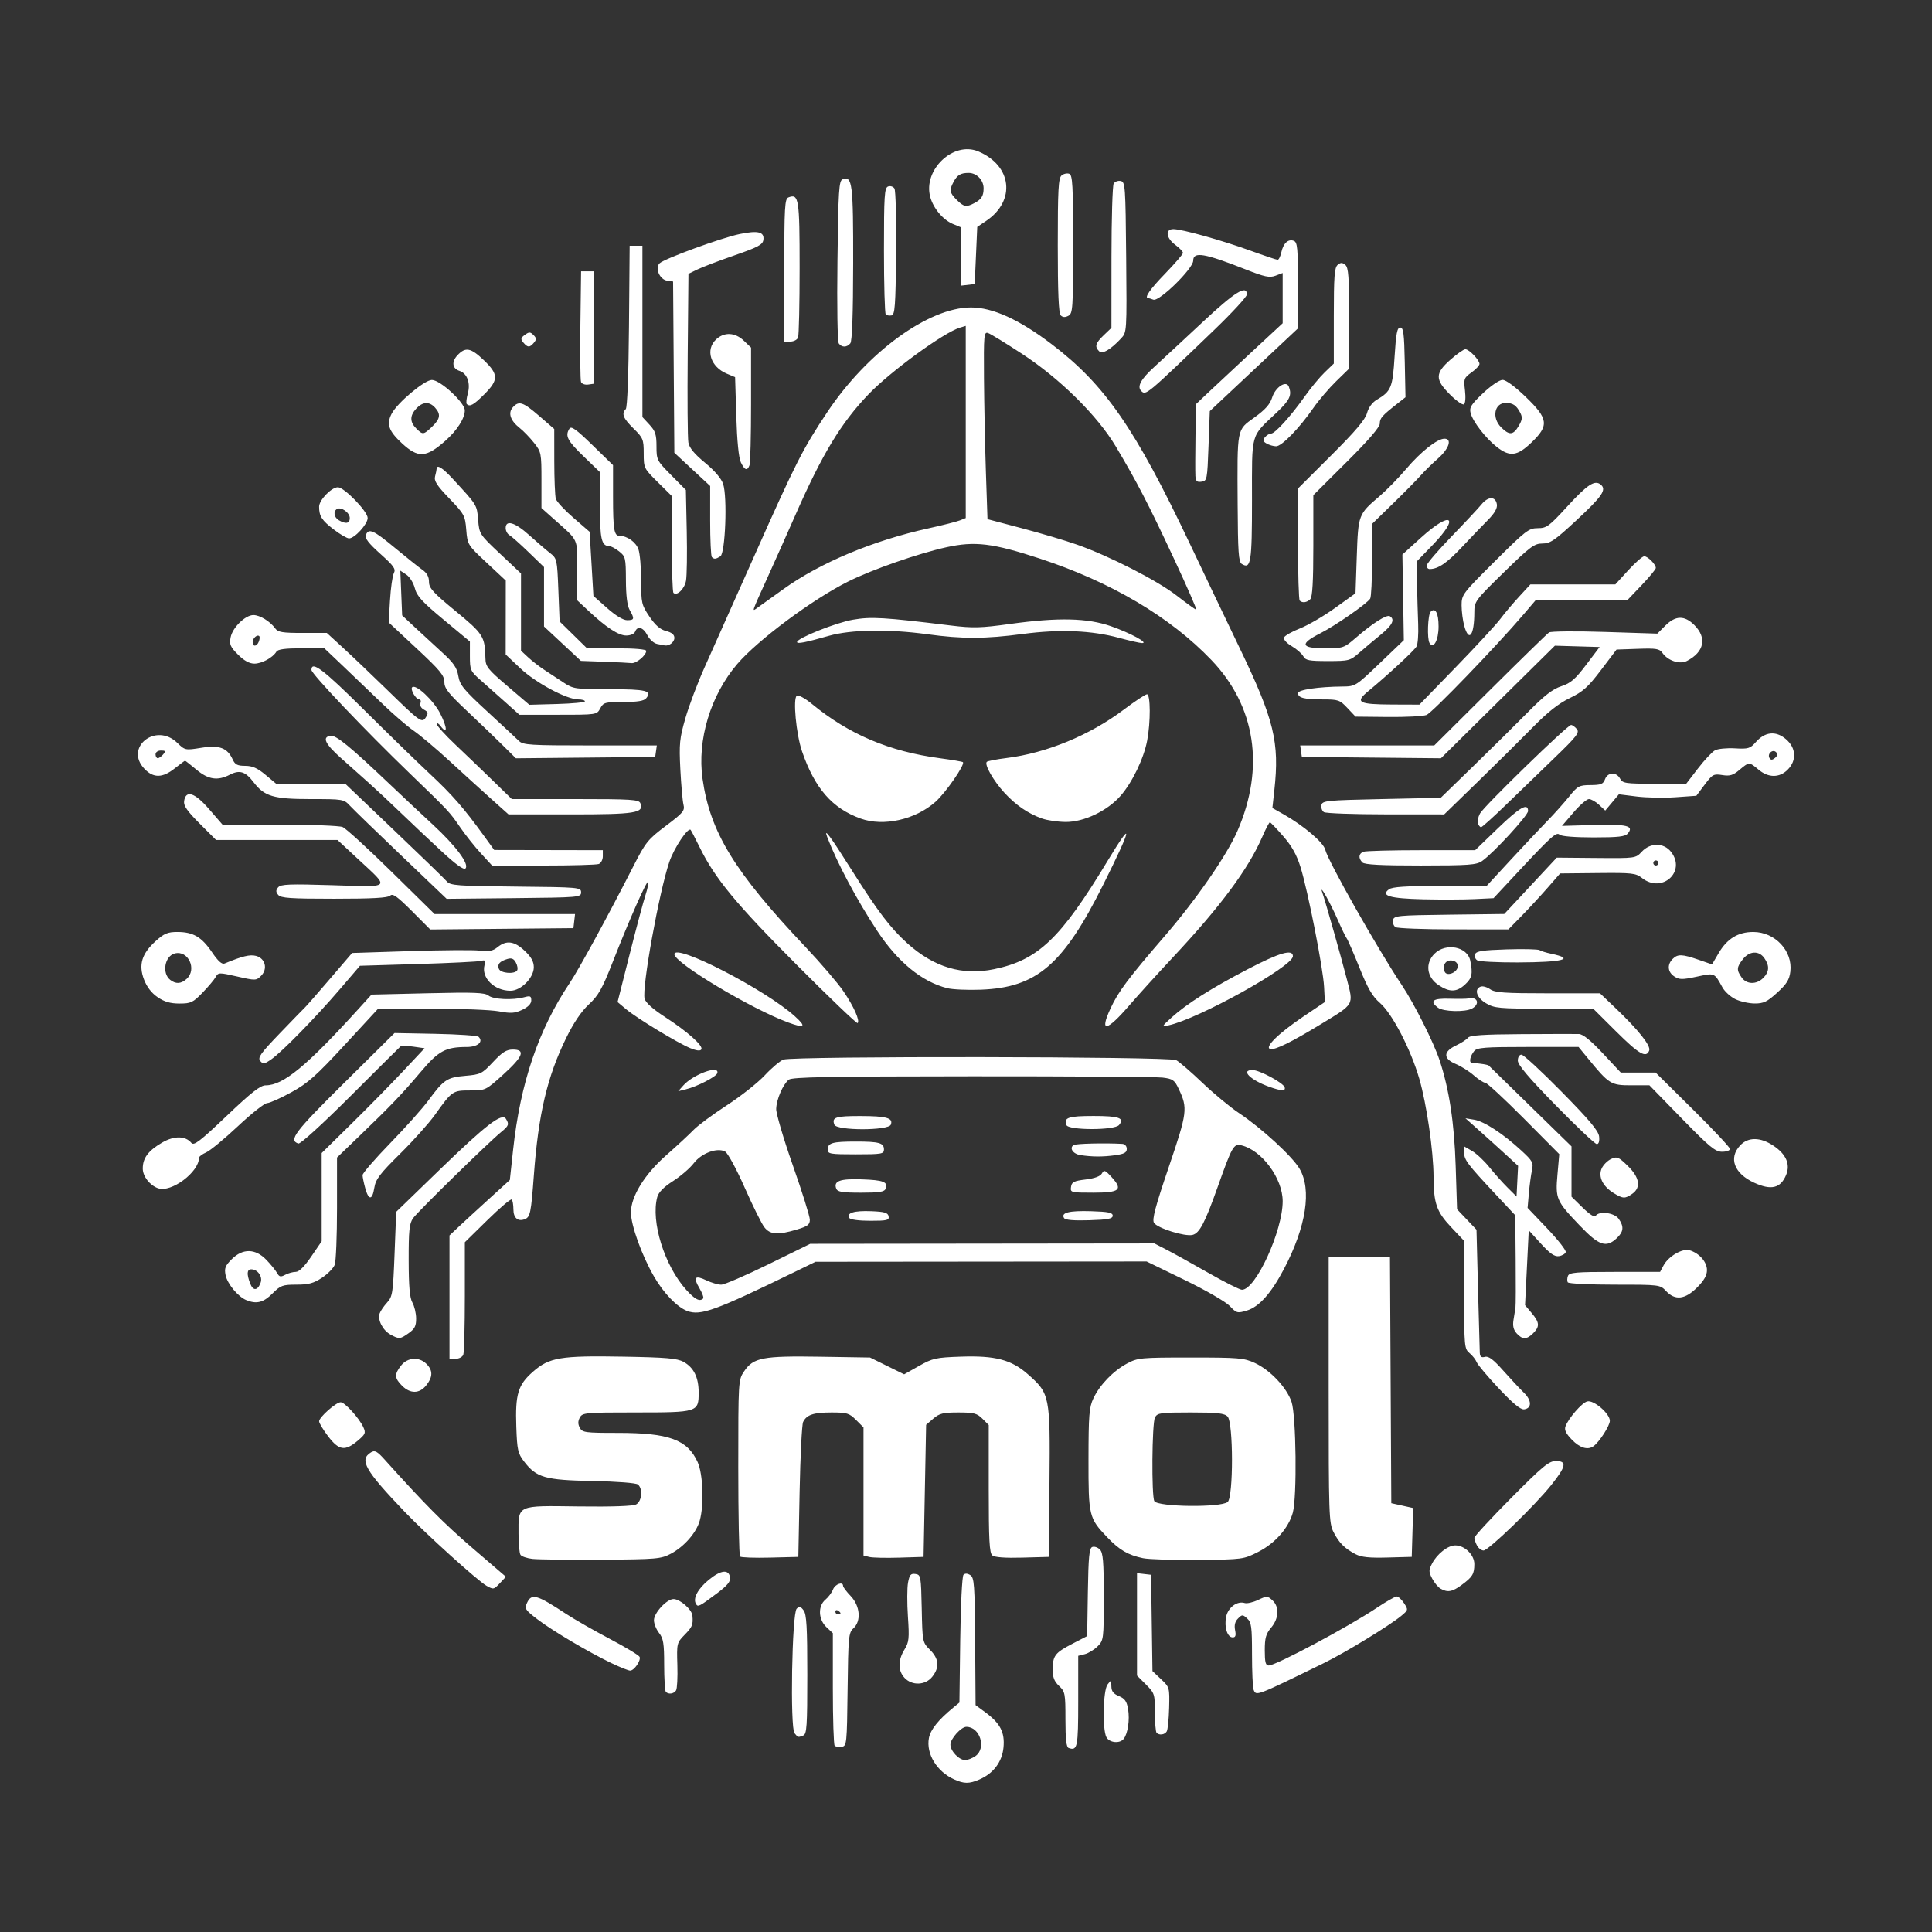 <?xml version="1.0" encoding="UTF-8" standalone="no"?>
<!-- Created with Inkscape (http://www.inkscape.org/) -->

<svg
   width="200mm"
   height="200mm"
   viewBox="0 0 200 200"
   version="1.1"
   id="svg1"
   xml:space="preserve"
   inkscape:version="1.3.2 (091e20ef0f, 2023-11-25)"
   sodipodi:docname="smol-logo.svg"
   xmlns:inkscape="http://www.inkscape.org/namespaces/inkscape"
   xmlns:sodipodi="http://sodipodi.sourceforge.net/DTD/sodipodi-0.dtd"
   xmlns="http://www.w3.org/2000/svg"
   xmlns:svg="http://www.w3.org/2000/svg"><rect x="0" y="0" width="200" height="200" fill="#333333" stroke="none"/><sodipodi:namedview
     id="namedview1"
     pagecolor="#ffffff"
     bordercolor="#000000"
     borderopacity="0.25"
     inkscape:showpageshadow="2"
     inkscape:pageopacity="0.0"
     inkscape:pagecheckerboard="0"
     inkscape:deskcolor="#d1d1d1"
     inkscape:document-units="mm"
     inkscape:zoom="0.5"
     inkscape:cx="397"
     inkscape:cy="562"
     inkscape:window-width="1280"
     inkscape:window-height="952"
     inkscape:window-x="0"
     inkscape:window-y="0"
     inkscape:window-maximized="1"
     inkscape:current-layer="layer1" /><defs
     id="defs1" /><g
     inkscape:label="Layer 1"
     inkscape:groupmode="layer"
     id="layer1"><path
       style="fill:#ffffff"
       d="m 98.784,184.207 c -1.801,-0.807 -2.929,-2.65 -2.623,-4.283 0.163,-0.87 0.967,-1.875 2.514,-3.146 l 0.644,-0.529 0.083,-6.482 c 0.046,-3.616 0.195,-6.597 0.335,-6.741 0.164,-0.168 0.411,-0.158 0.707,0.029 0.409,0.258 0.46,0.96 0.502,6.873 l 0.046,6.586 1.01,0.745 c 1.55,1.144 2.029,2.074 1.878,3.643 -0.144,1.496 -1.048,2.692 -2.509,3.317 -1.047,0.448 -1.567,0.446 -2.588,-0.012 z m 2.19,-2.417 c 1.165,-0.816 0.479,-3.028 -0.938,-3.028 -0.542,0 -1.649,1.236 -1.649,1.84 0,0.666 0.892,1.6 1.529,1.6 0.259,0 0.735,-0.185 1.058,-0.412 z m 9.65,-0.84 c -0.237,-0.083 -0.331,-0.922 -0.331,-2.958 0,-2.69 -0.035,-2.876 -0.661,-3.464 -0.498,-0.468 -0.66,-0.888 -0.657,-1.7 0.005,-1.433 0.233,-1.731 2.036,-2.666 l 1.531,-0.794 0.072,-4.538 c 0.058,-3.669 0.146,-4.566 0.455,-4.685 0.211,-0.081 0.565,0.035 0.788,0.258 0.331,0.331 0.405,1.219 0.405,4.896 0,4.395 -0.014,4.505 -0.639,5.13 -0.351,0.351 -0.947,0.716 -1.323,0.81 l -0.684,0.172 v 4.706 c 0,4.77 -0.078,5.152 -0.992,4.833 z m -24.22,-0.236 c -0.103,-0.103 -0.188,-2.766 -0.188,-5.918 v -5.731 l -0.661,-0.621 c -0.847,-0.796 -0.9,-2.188 -0.108,-2.847 0.304,-0.253 0.659,-0.728 0.787,-1.056 0.221,-0.562 1.041,-0.854 1.041,-0.37 0,0.124 0.357,0.599 0.794,1.056 0.975,1.021 1.102,2.591 0.27,3.344 -0.488,0.442 -0.529,0.879 -0.595,6.325 -0.069,5.661 -0.089,5.853 -0.611,5.928 -0.297,0.043 -0.624,-0.007 -0.728,-0.11 z m 0.606,-13.71 c 0,-0.064 -0.119,-0.19 -0.265,-0.28 -0.146,-0.09 -0.265,-0.037 -0.265,0.117 0,0.154 0.119,0.28 0.265,0.28 0.146,0 0.265,-0.052 0.265,-0.117 z m 27.526,12.834 c -0.431,-0.806 -0.347,-4.847 0.115,-5.457 0.373,-0.494 0.389,-0.487 0.397,0.182 0.006,0.516 0.209,0.779 0.783,1.016 0.609,0.252 0.812,0.541 0.948,1.349 0.187,1.104 -0.03,2.554 -0.463,3.09 -0.406,0.503 -1.472,0.395 -1.78,-0.181 z m -32.287,-0.413 c -0.471,-0.568 -0.267,-12.411 0.223,-12.894 0.276,-0.273 0.413,-0.239 0.72,0.177 0.303,0.411 0.379,1.739 0.379,6.652 0,5.354 -0.054,6.159 -0.419,6.299 -0.553,0.212 -0.527,0.219 -0.903,-0.235 z m 37.481,-0.045 c -0.097,-0.097 -0.176,-1.053 -0.176,-2.125 0,-1.875 -0.035,-1.984 -0.926,-2.875 l -0.926,-0.926 v -5.3 -5.3 l 0.728,0.084 0.728,0.084 0.072,4.984 0.072,4.984 0.89,0.84 c 0.879,0.829 0.889,0.867 0.836,2.966 -0.03,1.17 -0.142,2.27 -0.25,2.444 -0.214,0.347 -0.767,0.421 -1.047,0.141 z m -50.8,-4.233 c -0.097,-0.097 -0.176,-1.358 -0.176,-2.803 0,-2.226 -0.081,-2.729 -0.529,-3.299 -0.291,-0.37 -0.529,-0.963 -0.529,-1.319 0,-0.759 1.329,-2.194 2.03,-2.192 0.672,0.002 1.898,1.08 1.953,1.718 0.083,0.95 -0.004,1.162 -0.823,1.999 -0.79,0.808 -0.806,0.878 -0.736,3.118 0.04,1.26 -0.021,2.44 -0.134,2.622 -0.223,0.358 -0.773,0.438 -1.056,0.154 z m 60.838,-0.242 c -0.088,-0.23 -0.161,-1.879 -0.161,-3.663 0,-2.84 -0.062,-3.301 -0.498,-3.695 -0.469,-0.424 -0.524,-0.424 -0.95,0.002 -0.309,0.309 -0.405,0.691 -0.303,1.203 0.111,0.557 0.048,0.75 -0.247,0.75 -0.559,0 -0.898,-1.066 -0.68,-2.134 0.197,-0.965 1.143,-1.665 1.922,-1.423 0.239,0.074 0.862,-0.068 1.383,-0.317 0.903,-0.43 0.974,-0.429 1.483,0.032 0.735,0.665 0.681,1.872 -0.127,2.832 -0.543,0.645 -0.661,1.068 -0.661,2.353 0,1.23 0.087,1.567 0.404,1.567 0.754,0 8.245,-3.998 11.234,-5.996 0.944,-0.631 1.853,-1.148 2.02,-1.148 0.167,0 0.508,0.313 0.759,0.695 0.447,0.682 0.441,0.707 -0.3,1.321 -1.22,1.009 -5.801,3.804 -7.992,4.875 -7.111,3.476 -7.02,3.442 -7.288,2.745 z m -36.134,-1.219 c -0.685,-0.735 -0.687,-1.813 -0.007,-2.92 0.474,-0.772 0.514,-1.144 0.361,-3.413 -0.094,-1.401 -0.089,-2.986 0.012,-3.522 0.152,-0.81 0.281,-0.961 0.763,-0.893 0.559,0.08 0.583,0.208 0.654,3.576 0.073,3.479 0.077,3.496 0.86,4.279 0.926,0.926 1.001,1.805 0.238,2.776 -0.708,0.901 -2.099,0.958 -2.881,0.118 z M 63.329,172.183 c -2.377,-1.136 -6.174,-3.384 -7.71,-4.565 -1.262,-0.97 -1.338,-1.092 -1.058,-1.695 0.467,-1.006 1.005,-0.854 4.033,1.141 0.858,0.565 2.896,1.732 4.53,2.593 1.634,0.861 3.024,1.7 3.089,1.865 0.151,0.383 -0.566,1.42 -0.981,1.419 -0.174,-1.1e-4 -1.03,-0.342 -1.903,-0.759 z m 8.725,-6.131 c -0.353,-0.572 0.169,-1.566 1.318,-2.507 1.263,-1.035 2.08,-1.121 2.207,-0.233 0.058,0.403 -0.299,0.834 -1.323,1.602 -1.873,1.403 -1.999,1.468 -2.202,1.139 z m 77.067,-1.598 c -0.255,-0.148 -0.645,-0.621 -0.867,-1.05 -0.36,-0.696 -0.361,-0.864 -0.005,-1.551 0.513,-0.992 1.641,-1.875 2.393,-1.875 0.984,0 1.985,0.98 1.98,1.937 -0.005,1.034 -0.183,1.326 -1.32,2.165 -0.965,0.712 -1.457,0.797 -2.181,0.374 z m -98.756,-0.294 c -0.918,-0.519 -6.262,-5.351 -8.468,-7.657 -4.125,-4.313 -4.738,-5.394 -3.491,-6.156 0.4,-0.244 0.631,-0.121 1.429,0.767 4.167,4.634 6.124,6.604 9.106,9.165 l 3.431,2.947 -0.587,0.625 c -0.667,0.71 -0.699,0.717 -1.42,0.31 z m 4.766,-2.78 c -0.58,-0.066 -1.144,-0.259 -1.253,-0.431 -0.109,-0.171 -0.2,-1.151 -0.202,-2.179 -0.006,-3.011 -0.233,-2.908 6.202,-2.824 3.454,0.045 5.643,-0.031 5.973,-0.208 0.598,-0.32 0.715,-1.622 0.186,-2.061 -0.195,-0.162 -2.165,-0.314 -4.696,-0.363 -4.921,-0.096 -5.814,-0.35 -7.088,-2.019 -0.644,-0.844 -0.722,-1.188 -0.805,-3.586 -0.118,-3.375 0.172,-4.342 1.706,-5.692 1.704,-1.5 2.838,-1.691 9.366,-1.576 4.415,0.077 5.573,0.176 6.227,0.532 1.071,0.583 1.578,1.608 1.578,3.19 0,2.029 -0.085,2.055 -6.524,2.055 -5.226,0 -5.51,0.026 -5.78,0.529 -0.201,0.376 -0.201,0.682 0,1.058 0.262,0.49 0.554,0.529 3.93,0.529 5.308,0 7.212,0.696 8.268,3.022 0.559,1.231 0.675,4.412 0.221,6.047 -0.351,1.265 -1.605,2.702 -3.002,3.442 -1.013,0.537 -1.476,0.577 -7.169,0.613 -3.347,0.022 -6.56,-0.014 -7.14,-0.08 z m 63.186,-0.079 c -1.548,-0.324 -2.431,-0.84 -3.696,-2.162 -1.898,-1.985 -1.948,-2.191 -1.941,-8.078 0.005,-4.575 0.069,-5.373 0.505,-6.297 0.661,-1.402 2.062,-2.853 3.49,-3.615 1.106,-0.59 1.405,-0.618 6.583,-0.618 4.971,0 5.525,0.047 6.639,0.562 1.597,0.739 3.294,2.536 3.802,4.026 0.483,1.418 0.579,9.864 0.131,11.479 -0.439,1.58 -1.823,3.154 -3.552,4.039 -1.542,0.789 -1.602,0.797 -6.206,0.846 -2.557,0.027 -5.147,-0.054 -5.754,-0.181 z m 8.768,-5.814 c 0.606,-0.503 0.597,-8.245 -0.01,-8.852 -0.335,-0.335 -1.079,-0.416 -3.827,-0.416 -3.102,0 -3.436,0.046 -3.685,0.512 -0.315,0.589 -0.371,8.187 -0.063,8.671 0.382,0.601 6.877,0.673 7.586,0.085 z m -50.474,5.645 c -0.102,-0.102 -0.185,-4.255 -0.185,-9.229 0,-8.984 0.004,-9.051 0.605,-9.944 0.957,-1.422 1.922,-1.607 7.869,-1.511 l 5.166,0.083 1.765,0.87 1.765,0.87 1.535,-0.867 c 1.419,-0.801 1.748,-0.875 4.347,-0.964 3.545,-0.122 5.214,0.315 6.912,1.809 2.29,2.016 2.333,2.225 2.252,11.14 l -0.07,7.779 -2.74,0.076 c -1.793,0.05 -2.867,-0.03 -3.109,-0.231 -0.298,-0.247 -0.369,-1.58 -0.369,-6.901 v -6.594 l -0.649,-0.649 c -0.566,-0.566 -0.888,-0.649 -2.499,-0.649 -1.573,0 -1.96,0.095 -2.592,0.638 l -0.742,0.638 -0.132,6.836 -0.132,6.836 -2.514,0.078 c -1.382,0.043 -2.781,0.011 -3.109,-0.071 l -0.595,-0.149 v -6.63 -6.63 l -0.773,-0.773 c -0.7,-0.7 -0.941,-0.773 -2.531,-0.773 -1.879,0 -2.582,0.235 -2.948,0.985 -0.126,0.259 -0.289,3.506 -0.362,7.217 l -0.132,6.747 -2.924,0.074 c -1.608,0.041 -3.007,-0.009 -3.109,-0.11 z m 63.713,-0.244 c -1.138,-0.601 -1.708,-1.173 -2.278,-2.29 -0.473,-0.926 -0.501,-1.762 -0.501,-14.751 v -13.769 h 3.172 3.172 l 0.069,12.766 0.069,12.766 1.133,0.251 1.133,0.251 -0.075,2.527 -0.075,2.527 -2.514,0.069 c -1.887,0.052 -2.711,-0.035 -3.307,-0.349 z m 12.576,-0.894 c -0.151,-0.281 -0.274,-0.642 -0.274,-0.8 0,-0.159 1.711,-2.012 3.803,-4.118 3.279,-3.303 3.917,-3.83 4.63,-3.83 1.173,0 1.07,0.546 -0.467,2.476 -1.709,2.146 -6.506,6.784 -7.016,6.784 -0.221,0 -0.525,-0.23 -0.676,-0.512 z M 33.973,148.695 c -0.516,-0.676 -0.938,-1.378 -0.938,-1.56 0,-0.422 1.753,-1.974 2.231,-1.974 0.427,0 1.917,1.638 2.346,2.581 0.274,0.6 0.215,0.737 -0.606,1.423 -1.298,1.084 -1.92,0.987 -3.033,-0.47 z m 128.751,0.347 c -0.624,-0.644 -0.803,-1.019 -0.665,-1.389 0.318,-0.852 1.698,-2.435 2.249,-2.579 0.667,-0.175 2.342,1.261 2.342,2.008 0,0.513 -1.102,2.218 -1.706,2.639 -0.593,0.414 -1.4,0.167 -2.22,-0.679 z m -7.572,-5.313 c -1.158,-1.233 -2.188,-2.458 -2.29,-2.72 -0.102,-0.263 -0.434,-0.685 -0.739,-0.938 -0.53,-0.441 -0.554,-0.699 -0.554,-6.035 v -5.575 l -1.347,-1.425 c -1.507,-1.594 -1.811,-2.464 -1.821,-5.211 -0.01,-2.671 -0.716,-7.536 -1.475,-10.153 -0.886,-3.058 -2.811,-6.762 -4.082,-7.856 -0.769,-0.661 -1.248,-1.487 -2.111,-3.634 -0.614,-1.528 -1.209,-2.897 -1.322,-3.043 -0.113,-0.146 -0.544,-1.038 -0.958,-1.984 -0.753,-1.72 -1.917,-3.776 -1.574,-2.778 0.333,0.967 1.924,6.58 2.535,8.944 0.717,2.773 0.84,2.555 -2.661,4.69 -3.042,1.855 -4.72,2.684 -5.235,2.585 -0.69,-0.133 0.802,-1.609 3.383,-3.349 l 2.248,-1.516 -0.082,-1.576 c -0.101,-1.931 -1.67,-9.91 -2.432,-12.371 -0.401,-1.295 -0.905,-2.197 -1.799,-3.22 -0.683,-0.781 -1.302,-1.428 -1.374,-1.438 -0.073,-0.009 -0.428,0.664 -0.788,1.497 -1.441,3.326 -4.325,7.214 -9.274,12.5 -1.567,1.673 -3.584,3.897 -4.484,4.941 -2.366,2.746 -3.136,2.877 -1.958,0.333 0.816,-1.763 1.82,-3.102 5.637,-7.523 3.243,-3.756 6.417,-8.348 7.51,-10.865 2.846,-6.554 1.878,-12.897 -2.698,-17.679 -4.272,-4.464 -10.399,-8.09 -17.749,-10.502 -4.894,-1.606 -6.735,-1.829 -9.694,-1.176 -2.93,0.647 -7.687,2.308 -10.176,3.554 -3.704,1.854 -9.343,6.051 -11.471,8.537 -2.762,3.227 -4.161,7.854 -3.591,11.876 0.785,5.537 3.292,9.631 10.675,17.432 1.58,1.669 3.344,3.73 3.92,4.579 1.076,1.584 1.715,3.022 1.458,3.28 -0.08,0.08 -2.921,-2.638 -6.314,-6.04 -6.259,-6.274 -8.441,-8.916 -10.024,-12.133 -0.463,-0.941 -0.889,-1.763 -0.946,-1.827 -0.27,-0.298 -1.716,1.873 -2.205,3.31 -1.06,3.119 -2.856,13.038 -2.563,14.16 0.108,0.412 0.85,1.08 2.098,1.888 2.344,1.518 4.004,2.998 3.776,3.367 -0.111,0.18 -0.501,0.135 -1.146,-0.131 -1.317,-0.544 -5.525,-3.096 -6.633,-4.023 l -0.893,-0.747 1.235,-4.885 c 0.679,-2.687 1.42,-5.459 1.647,-6.159 0.227,-0.701 0.356,-1.331 0.287,-1.4 -0.153,-0.153 -1.92,3.842 -3.67,8.301 -1.089,2.773 -1.477,3.461 -2.473,4.387 -0.784,0.728 -1.575,1.901 -2.348,3.48 -1.963,4.007 -2.872,7.871 -3.342,14.205 -0.291,3.921 -0.377,4.333 -0.947,4.552 -0.703,0.27 -1.17,-0.135 -1.17,-1.014 0,-0.469 -0.078,-0.932 -0.174,-1.027 -0.096,-0.096 -1.227,0.861 -2.514,2.125 l -2.34,2.299 v 5.614 c 0,3.088 -0.072,5.803 -0.161,6.033 -0.088,0.23 -0.446,0.419 -0.794,0.419 h -0.633 v -6.385 -6.385 l 0.875,-0.825 c 0.481,-0.454 1.887,-1.746 3.123,-2.871 l 2.248,-2.046 0.337,-3.113 c 0.749,-6.921 2.619,-12.437 5.855,-17.268 0.971,-1.45 3.982,-6.971 6.589,-12.083 1.276,-2.502 1.511,-2.795 3.369,-4.193 1.808,-1.361 1.981,-1.57 1.824,-2.205 -0.095,-0.386 -0.24,-2.03 -0.323,-3.653 -0.134,-2.641 -0.079,-3.197 0.524,-5.292 0.371,-1.287 1.262,-3.65 1.98,-5.251 0.718,-1.601 3.056,-6.839 5.195,-11.642 4.285,-9.62 4.966,-10.961 7.507,-14.779 4.124,-6.198 10.483,-10.835 14.872,-10.844 2.251,-0.005 5.013,1.253 8.38,3.817 5.496,4.185 8.61,8.682 14.273,20.616 1.554,3.274 3.881,8.147 5.171,10.829 3.568,7.416 4.136,9.744 3.59,14.703 l -0.204,1.852 1.13,0.636 c 2.089,1.176 4.162,2.933 4.341,3.677 0.286,1.192 5.404,10.239 7.942,14.039 1.275,1.909 3.283,5.907 3.896,7.758 0.992,2.995 1.523,6.475 1.665,10.931 l 0.144,4.498 1.006,1.058 1.006,1.058 0.155,6.085 c 0.086,3.347 0.169,6.339 0.185,6.648 0.022,0.42 0.16,0.529 0.54,0.429 0.375,-0.098 0.874,0.277 1.888,1.422 0.758,0.855 1.715,1.879 2.126,2.276 0.831,0.8 0.851,1.621 0.043,1.735 -0.369,0.052 -1.157,-0.598 -2.632,-2.168 z M 81.096,60.987 c 3.815,-2.74 9.288,-5.032 15.042,-6.299 1.455,-0.32 2.914,-0.69 3.241,-0.822 l 0.595,-0.239 v -9.945 -9.945 l -0.595,0.178 c -1.673,0.501 -7.186,4.521 -9.477,6.909 -2.816,2.935 -4.782,6.175 -7.521,12.395 -0.833,1.892 -2.108,4.749 -2.833,6.35 -1.836,4.055 -1.745,3.779 -1.085,3.307 0.305,-0.218 1.49,-1.068 2.633,-1.889 z m 40.406,-3.204 c -2.636,-5.642 -3.804,-7.893 -6.002,-11.576 -1.904,-3.19 -5.777,-7.013 -9.704,-9.58 -1.673,-1.094 -3.251,-2.061 -3.506,-2.149 -0.431,-0.149 -0.461,0.176 -0.429,4.66 0.019,2.651 0.108,7.022 0.198,9.712 l 0.165,4.892 3.572,0.944 c 1.965,0.519 4.524,1.28 5.689,1.691 3.375,1.191 8.309,3.712 10.319,5.274 1.019,0.792 1.931,1.451 2.027,1.464 0.096,0.014 -0.951,-2.386 -2.328,-5.332 z M 41.622,143.453 c -0.792,-0.792 -0.812,-1.19 -0.101,-2.093 0.671,-0.853 1.865,-0.929 2.627,-0.168 0.676,0.676 0.67,1.337 -0.019,2.213 -0.694,0.882 -1.654,0.9 -2.506,0.048 z m -1.194,-5.296 c -0.797,-0.433 -1.361,-1.527 -1.129,-2.187 0.09,-0.256 0.437,-0.764 0.77,-1.128 0.564,-0.615 0.618,-0.969 0.776,-5.027 l 0.17,-4.366 4.506,-4.366 c 4.807,-4.657 6.44,-5.913 6.849,-5.267 0.359,0.567 0.304,0.724 -0.484,1.366 -1.316,1.073 -8.653,8.252 -9.125,8.928 -0.387,0.554 -0.461,1.261 -0.455,4.366 0.006,2.714 0.109,3.881 0.386,4.366 0.208,0.364 0.382,1.1 0.387,1.636 0.007,0.779 -0.145,1.084 -0.759,1.521 -0.896,0.638 -0.995,0.646 -1.893,0.158 z m 116.575,-0.128 c -0.33,-0.364 -0.426,-0.775 -0.327,-1.389 0.078,-0.479 0.17,-1.05 0.204,-1.269 0.035,-0.218 0.044,-2.459 0.021,-4.98 l -0.042,-4.583 -2.051,-2.191 c -2.894,-3.092 -3.241,-3.552 -3.241,-4.29 v -0.654 l 0.824,0.478 c 0.453,0.263 1.254,1.014 1.78,1.669 0.526,0.655 1.375,1.607 1.888,2.117 l 0.932,0.926 0.081,-1.587 0.081,-1.587 -1.298,-1.192 c -0.714,-0.655 -1.941,-1.764 -2.727,-2.463 l -1.429,-1.272 0.912,0.151 c 1.037,0.172 2.983,1.445 4.873,3.188 1.177,1.086 1.271,1.261 1.102,2.048 -0.101,0.473 -0.245,1.542 -0.318,2.375 l -0.133,1.514 2.028,2.129 c 1.115,1.171 1.98,2.276 1.921,2.455 -0.059,0.179 -0.378,0.366 -0.71,0.414 -0.448,0.066 -0.925,-0.266 -1.86,-1.294 l -1.258,-1.383 -0.192,3.876 -0.192,3.876 0.684,0.813 c 0.822,0.977 0.853,1.396 0.155,2.095 -0.666,0.666 -1.115,0.669 -1.709,0.012 z m -85.868,-2.32 c -1.044,-0.394 -2.447,-1.854 -3.444,-3.584 -1.26,-2.186 -2.377,-5.292 -2.377,-6.614 0,-1.655 1.41,-3.942 3.646,-5.912 1.123,-0.99 2.4,-2.172 2.836,-2.627 0.437,-0.455 1.984,-1.601 3.44,-2.548 1.455,-0.947 3.223,-2.343 3.929,-3.104 0.706,-0.76 1.576,-1.494 1.935,-1.631 0.998,-0.379 39.924,-0.328 40.654,0.054 0.318,0.166 1.538,1.219 2.712,2.34 1.174,1.121 2.879,2.533 3.789,3.138 2.312,1.535 5.503,4.465 6.267,5.753 1.29,2.174 0.697,6.009 -1.609,10.396 -1.321,2.513 -2.577,3.919 -3.84,4.298 -0.983,0.294 -1.068,0.271 -1.77,-0.473 -0.409,-0.434 -2.491,-1.635 -4.673,-2.695 l -3.935,-1.913 -17.135,0.016 -17.135,0.016 -2.081,1.014 c -8.301,4.046 -9.821,4.599 -11.209,4.076 z m 1.654,-1.286 c 0.085,-0.085 -0.089,-0.566 -0.386,-1.07 -0.676,-1.145 -0.466,-1.377 0.729,-0.808 0.512,0.244 1.2,0.444 1.528,0.444 0.328,0 2.535,-0.952 4.904,-2.114 l 4.308,-2.114 17.815,-0.02 17.815,-0.02 1.282,0.66 c 0.705,0.363 2.651,1.442 4.325,2.397 1.673,0.956 3.23,1.738 3.46,1.739 1.415,0.004 4.213,-6.087 4.213,-9.17 0,-2.353 -2.146,-5.265 -4.26,-5.78 -0.814,-0.198 -0.961,0.059 -2.491,4.368 -1.3,3.66 -1.859,4.722 -2.578,4.901 -0.794,0.198 -3.642,-0.693 -3.993,-1.249 -0.216,-0.342 0.132,-1.657 1.527,-5.764 1.928,-5.677 1.981,-6.088 1.037,-8.091 -0.439,-0.932 -0.608,-1.051 -1.678,-1.182 -0.655,-0.08 -9.535,-0.141 -19.735,-0.135 -14.786,0.008 -18.629,0.08 -18.959,0.353 -0.613,0.508 -1.268,2.03 -1.3,3.021 -0.015,0.478 0.762,3.116 1.727,5.861 0.965,2.745 1.755,5.27 1.755,5.612 0,0.52 -0.224,0.688 -1.371,1.028 -1.951,0.579 -2.733,0.523 -3.334,-0.242 -0.281,-0.357 -1.199,-2.207 -2.041,-4.112 -0.85,-1.924 -1.749,-3.58 -2.023,-3.727 -0.828,-0.443 -2.451,0.162 -3.254,1.214 -0.388,0.509 -1.351,1.338 -2.139,1.842 -0.96,0.614 -1.5,1.16 -1.632,1.653 -0.683,2.534 0.748,7.113 3.002,9.608 0.895,0.991 1.394,1.246 1.746,0.894 z m 15.129,-8.342 c -0.32,-0.517 0.499,-0.77 2.265,-0.7 1.392,0.055 1.734,0.156 1.805,0.531 0.078,0.408 -0.149,0.463 -1.9,0.463 -1.173,0 -2.063,-0.121 -2.17,-0.294 z m 22.231,0.01 c -0.344,-0.557 0.521,-0.777 2.79,-0.709 1.793,0.054 2.249,0.148 2.249,0.464 0,0.318 -0.48,0.412 -2.426,0.473 -1.616,0.051 -2.489,-0.026 -2.614,-0.228 z m -23.579,-3.041 c -0.304,-0.791 0.384,-1.044 2.633,-0.966 2.254,0.077 2.748,0.27 2.481,0.966 -0.128,0.334 -0.624,0.415 -2.557,0.415 -1.933,0 -2.429,-0.08 -2.557,-0.415 z m 24.301,-0.181 c 0.072,-0.507 0.297,-0.621 1.516,-0.77 0.935,-0.114 1.518,-0.33 1.682,-0.623 0.222,-0.397 0.337,-0.354 1.006,0.378 1.201,1.315 0.85,1.61 -1.917,1.61 -2.308,0 -2.369,-0.016 -2.287,-0.595 z m 0.967,-3.296 c -0.763,-0.117 -1.177,-0.739 -0.692,-1.039 0.247,-0.153 3.196,-0.224 5.035,-0.122 0.266,0.015 0.463,0.235 0.463,0.519 0,0.386 -0.266,0.53 -1.228,0.661 -1.268,0.174 -2.358,0.168 -3.579,-0.019 z m -26.15,-0.578 c 0,-0.683 0.492,-0.822 2.91,-0.822 2.418,0 2.91,0.139 2.91,0.822 0,0.461 -0.231,0.501 -2.91,0.501 -2.679,0 -2.91,-0.04 -2.91,-0.501 z m 0.689,-2.566 c -0.294,-0.767 0.113,-0.902 2.7,-0.898 2.708,0.004 3.406,0.203 3.14,0.895 -0.24,0.626 -5.6,0.629 -5.84,0.003 z m 24.018,0.036 c -0.296,-0.772 0.202,-0.939 2.81,-0.939 2.652,0 3.241,0.209 2.636,0.938 -0.46,0.555 -5.233,0.555 -5.446,10e-4 z m -84.9,18.122 c -0.863,-0.359 -1.963,-1.688 -2.143,-2.589 -0.141,-0.703 -0.037,-0.971 0.636,-1.644 1.14,-1.14 2.448,-1.118 3.583,0.062 0.458,0.476 0.958,1.089 1.109,1.361 0.23,0.412 0.371,0.444 0.843,0.192 0.312,-0.167 0.802,-0.303 1.09,-0.303 0.343,0 0.897,-0.547 1.605,-1.585 l 1.082,-1.585 -1.93e-4,-4.567 -1.94e-4,-4.567 3.109,-3.056 c 1.71,-1.681 4.107,-4.122 5.327,-5.424 l 2.218,-2.368 -1.159,-0.165 c -0.638,-0.091 -1.219,-0.119 -1.292,-0.063 -0.073,0.056 -2.411,2.377 -5.195,5.158 -2.947,2.943 -5.214,5.006 -5.424,4.936 -1.032,-0.343 -0.397,-1.184 4.709,-6.242 l 5.249,-5.199 4.233,0.082 c 2.328,0.045 4.338,0.183 4.467,0.307 0.535,0.515 -0.087,1.054 -1.217,1.056 -2.206,0.003 -2.915,0.386 -4.77,2.58 -1.96,2.318 -3.075,3.483 -6.363,6.647 l -2.303,2.217 v 5.24 c 0,2.882 -0.107,5.522 -0.238,5.866 -0.131,0.344 -0.724,0.947 -1.317,1.34 -0.867,0.574 -1.387,0.714 -2.646,0.714 -1.438,0 -1.643,0.076 -2.493,0.926 -0.931,0.931 -1.648,1.11 -2.699,0.672 z m 1.485,-1.803 c 0.232,-0.627 -0.301,-1.383 -0.974,-1.383 -0.444,0 -0.482,0.487 -0.112,1.459 0.304,0.799 0.775,0.766 1.086,-0.076 z m 145.491,0.866 c -0.618,-0.657 -0.65,-0.661 -5.322,-0.661 -2.585,0 -4.768,-0.108 -4.85,-0.241 -0.082,-0.132 -0.076,-0.43 0.013,-0.661 0.139,-0.363 0.808,-0.421 4.851,-0.421 h 4.689 l 0.359,-0.67 c 0.51,-0.952 1.96,-1.793 2.703,-1.567 1.001,0.304 1.79,1.207 1.79,2.05 0,0.552 -0.299,1.078 -1.027,1.806 -1.244,1.244 -2.271,1.361 -3.206,0.366 z m -8.927,-6.77 c -2.443,-2.561 -2.538,-2.78 -2.314,-5.309 l 0.185,-2.095 -3.666,-3.689 c -2.017,-2.029 -3.811,-3.691 -3.988,-3.695 -0.177,-0.003 -0.713,-0.35 -1.191,-0.769 -0.478,-0.42 -1.316,-0.949 -1.861,-1.177 -0.662,-0.277 -0.992,-0.585 -0.992,-0.927 0,-0.332 0.349,-0.678 0.992,-0.982 0.546,-0.258 1.111,-0.623 1.257,-0.811 0.199,-0.257 1.578,-0.35 5.556,-0.374 2.91,-0.018 5.574,-0.024 5.92,-0.013 0.427,0.013 1.223,0.657 2.483,2.004 l 1.855,1.984 h 1.803 1.803 l 3.85,3.809 c 2.118,2.095 3.85,3.941 3.85,4.101 0,0.161 -0.368,0.292 -0.817,0.292 -0.7,0 -1.301,-0.496 -4.17,-3.44 l -3.353,-3.44 h -1.895 c -2.096,0 -2.282,-0.116 -4.475,-2.793 l -0.964,-1.176 h -5.227 c -4.47,0 -5.278,0.061 -5.579,0.424 -0.393,0.473 -0.554,1.148 -0.285,1.194 0.096,0.017 0.516,0.07 0.933,0.119 0.417,0.049 0.8,0.13 0.851,0.181 0.051,0.051 2.002,1.956 4.335,4.234 l 4.242,4.141 v 2.604 2.604 l 1.16,1.138 c 0.716,0.703 1.228,1.028 1.339,0.849 0.333,-0.538 1.936,-0.337 2.382,0.299 0.569,0.812 0.516,1.338 -0.2,2.012 -1.092,1.026 -1.841,0.771 -3.816,-1.3 z M 37.811,123.002 c -0.152,-0.546 -0.276,-1.155 -0.277,-1.354 -8.11e-4,-0.199 1.287,-1.687 2.862,-3.307 1.575,-1.62 3.345,-3.601 3.933,-4.401 1.604,-2.181 1.945,-2.409 3.833,-2.572 1.589,-0.136 1.734,-0.209 2.88,-1.432 0.955,-1.02 1.382,-1.288 2.051,-1.288 1.335,0 1.055,0.731 -0.991,2.58 -1.822,1.646 -1.837,1.654 -3.437,1.654 -1.81,0 -1.867,0.039 -3.649,2.537 -0.614,0.86 -2.237,2.672 -3.607,4.026 -2.084,2.06 -2.518,2.633 -2.658,3.506 -0.21,1.314 -0.584,1.335 -0.94,0.051 z m 129.235,0.505 c -1.135,-0.693 -1.625,-1.707 -1.238,-2.557 0.167,-0.367 0.607,-0.806 0.977,-0.974 0.611,-0.278 0.77,-0.212 1.724,0.719 1.226,1.197 1.392,2.236 0.462,2.888 -0.749,0.525 -0.957,0.517 -1.925,-0.075 z M 16.366,123.011 c -0.869,-0.312 -1.587,-1.239 -1.587,-2.047 0,-1.083 0.562,-1.839 1.991,-2.677 1.249,-0.732 2.423,-0.721 3.046,0.03 0.257,0.31 0.892,-0.178 3.643,-2.795 2.582,-2.457 3.493,-3.17 4.051,-3.17 1.816,0 4.231,-1.991 9.629,-7.938 l 1.321,-1.455 5.821,-0.139 c 4.793,-0.114 5.902,-0.072 6.282,0.238 0.497,0.406 2.522,0.5 3.706,0.173 0.619,-0.171 0.728,-0.122 0.728,0.329 0,0.346 -0.323,0.683 -0.928,0.97 -0.775,0.368 -1.174,0.395 -2.43,0.162 -0.826,-0.153 -3.975,-0.278 -6.997,-0.278 h -5.494 l -3.48,3.77 c -2.94,3.185 -3.794,3.943 -5.503,4.885 -1.113,0.613 -2.243,1.119 -2.511,1.124 -0.268,0.005 -1.628,1.08 -3.022,2.389 -1.394,1.309 -2.872,2.528 -3.283,2.71 -0.411,0.182 -0.748,0.433 -0.748,0.557 0,1.491 -2.885,3.643 -4.233,3.159 z m 165.232,-0.573 c -2.083,-0.956 -2.684,-2.559 -1.453,-3.87 0.821,-0.874 2.078,-0.866 3.419,0.021 1.33,0.88 1.794,1.932 1.337,3.034 -0.574,1.386 -1.541,1.624 -3.303,0.815 z m -20.548,-8.013 c -2.791,-2.853 -3.926,-4.191 -3.926,-4.63 0,-0.359 0.158,-0.618 0.378,-0.618 0.208,0 2.083,1.734 4.167,3.853 2.888,2.936 3.809,4.038 3.872,4.63 0.051,0.482 -0.04,0.777 -0.241,0.777 -0.178,0 -2.091,-1.806 -4.25,-4.013 z m -90.312,-2.061 c 1.025,-1.156 3.786,-2.152 3.514,-1.268 -0.115,0.374 -2.098,1.391 -3.269,1.676 l -0.775,0.189 z m 60.658,0.141 c -1.974,-0.704 -3.01,-1.747 -1.722,-1.734 0.723,0.008 3.163,1.319 3.311,1.78 0.134,0.417 -0.33,0.404 -1.589,-0.046 z M 26.939,109.827 c -0.283,-0.34 0.026,-0.777 2.011,-2.841 1.29,-1.341 2.471,-2.558 2.626,-2.703 0.155,-0.146 1.315,-1.472 2.578,-2.947 l 2.297,-2.682 5.994,-0.195 c 3.297,-0.107 6.546,-0.131 7.221,-0.051 0.964,0.113 1.361,0.035 1.852,-0.364 0.908,-0.738 1.726,-0.626 2.796,0.383 0.683,0.644 0.945,1.115 0.945,1.699 0,1.091 -1.333,2.437 -2.415,2.437 -1.673,0 -3.031,-1.339 -2.688,-2.649 0.126,-0.481 0.063,-0.56 -0.349,-0.443 -0.276,0.079 -3.211,0.224 -6.523,0.324 l -6.021,0.181 -2.07,2.418 c -2.509,2.93 -5.959,6.459 -7.091,7.253 -0.734,0.515 -0.869,0.536 -1.164,0.18 z m 26.597,-9.376 c 0.088,-0.143 0.028,-0.505 -0.133,-0.806 -0.216,-0.403 -0.445,-0.501 -0.872,-0.373 -0.814,0.246 -1.072,0.543 -0.887,1.024 0.176,0.46 1.63,0.579 1.892,0.156 z m 113.774,6.335 -2.381,-2.368 -5.078,-0.002 c -4.681,-0.002 -5.152,-0.045 -6.019,-0.557 -0.976,-0.576 -1.26,-1.456 -0.557,-1.726 0.212,-0.081 0.655,0.042 0.985,0.273 0.501,0.351 1.493,0.42 5.985,0.42 h 5.385 l 1.597,1.521 c 2.385,2.272 3.686,3.911 3.497,4.405 -0.311,0.81 -1.046,0.387 -3.413,-1.967 z m -85.703,-0.936 c -3.832,-1.404 -11.796,-6.175 -11.796,-7.067 0,-1.19 9.423,3.661 12.478,6.424 1.212,1.096 1.028,1.269 -0.682,0.643 z m 39.666,-0.512 c 1.554,-1.413 4.144,-3.055 7.904,-5.012 3.309,-1.722 4.664,-2.111 4.664,-1.337 0,1.055 -9.803,6.498 -12.881,7.153 -0.727,0.155 -0.719,0.134 0.313,-0.804 z m 27.583,-1.027 c -0.905,-0.687 -0.535,-0.975 1.191,-0.926 0.909,0.026 1.773,0.016 1.918,-0.022 0.973,-0.254 1.3,0.568 0.414,1.043 -0.721,0.386 -2.97,0.325 -3.523,-0.094 z m -132.536,-1.08 c -0.627,-0.426 -1.119,-1.064 -1.412,-1.83 -0.583,-1.527 -0.234,-2.676 1.209,-3.98 0.875,-0.79 1.24,-0.943 2.247,-0.943 1.63,0 2.509,0.515 3.58,2.095 0.624,0.92 1.027,1.283 1.301,1.169 1.844,-0.761 2.614,-0.949 3.245,-0.791 0.968,0.243 1.256,1.344 0.539,2.061 -0.504,0.504 -0.573,0.506 -2.473,0.074 -1.886,-0.429 -1.964,-0.427 -2.228,0.052 -0.15,0.273 -0.764,1.003 -1.363,1.622 -0.99,1.023 -1.208,1.126 -2.386,1.126 -0.943,0 -1.559,-0.178 -2.259,-0.654 z m 3.002,-1.9 c 1.092,-0.988 0.167,-2.981 -1.221,-2.632 -1.055,0.265 -1.365,2.053 -0.475,2.739 0.583,0.449 1.119,0.415 1.696,-0.107 z m 160.315,2.098 c -0.497,-0.245 -1.092,-0.787 -1.323,-1.204 -0.859,-1.555 -0.785,-1.524 -2.669,-1.121 -1.492,0.319 -1.799,0.317 -2.315,-0.019 -0.694,-0.451 -0.77,-1.22 -0.18,-1.811 0.527,-0.527 0.971,-0.513 2.692,0.081 l 1.388,0.479 0.683,-1.166 c 0.875,-1.493 2.012,-2.189 3.579,-2.19 2.259,-0.002 4.103,1.966 3.844,4.1 -0.102,0.842 -0.381,1.288 -1.364,2.183 -1.042,0.948 -1.408,1.124 -2.334,1.118 -0.604,-0.003 -1.505,-0.206 -2.002,-0.451 z m 2.888,-2.189 c 0.636,-0.636 0.672,-1.266 0.117,-2.058 -0.558,-0.797 -1.54,-0.749 -2.215,0.109 -0.657,0.835 -0.677,1.118 -0.136,1.89 0.514,0.734 1.532,0.761 2.234,0.059 z m -84.469,1.053 c -2.633,-0.667 -5.124,-2.709 -7.259,-5.948 -2.096,-3.18 -4.114,-6.964 -5.15,-9.657 -0.436,-1.134 0.294,-0.152 2.557,3.44 2.646,4.199 3.99,5.966 5.729,7.529 2.765,2.486 5.691,3.354 8.986,2.668 4.561,-0.95 6.872,-3.156 11.732,-11.196 2.732,-4.52 2.557,-3.557 -0.445,2.454 -4.14,8.289 -6.879,10.643 -12.643,10.866 -1.382,0.053 -2.961,-0.016 -3.507,-0.155 z m 50.84,-0.334 c -1.21,-0.813 -1.386,-2.241 -0.398,-3.229 1.172,-1.172 3.414,-0.736 3.705,0.721 0.274,1.37 0.181,1.794 -0.541,2.463 -0.872,0.808 -1.612,0.82 -2.767,0.045 z m 2.011,-1.94 c 0,-0.316 -0.218,-0.53 -0.596,-0.584 -0.641,-0.091 -1.02,0.473 -0.765,1.138 0.215,0.56 1.361,0.093 1.361,-0.555 z m 2.012,-0.608 c -0.203,-0.129 -0.3,-0.414 -0.216,-0.634 0.122,-0.318 0.796,-0.42 3.28,-0.498 1.719,-0.054 3.245,-0.018 3.391,0.079 0.146,0.097 0.681,0.264 1.191,0.37 2.572,0.539 1.253,0.885 -3.44,0.903 -2.11,0.008 -4.003,-0.091 -4.206,-0.219 z m -110.287,-5.105 c -1.506,-1.507 -1.981,-1.845 -2.236,-1.591 -0.233,0.233 -1.84,0.323 -5.794,0.323 -4.54,0 -5.527,-0.068 -5.8,-0.397 -0.258,-0.311 -0.26,-0.48 -0.009,-0.783 0.27,-0.325 1.157,-0.36 5.626,-0.222 6.181,0.191 5.982,0.391 2.676,-2.68 l -2.158,-2.004 h -6.286 -6.286 l -1.697,-1.697 c -1.282,-1.282 -1.676,-1.848 -1.61,-2.315 0.17,-1.199 1.091,-0.906 2.589,0.824 l 1.387,1.601 h 5.91 c 3.25,0 6.185,0.112 6.522,0.248 0.337,0.136 2.618,2.22 5.068,4.63 l 4.456,4.382 h 7.269 7.269 l -0.084,0.728 -0.084,0.728 -7.408,0.07 -7.408,0.07 z m 101.833,1.673 c -0.196,-0.124 -0.314,-0.45 -0.261,-0.724 0.09,-0.466 0.458,-0.502 5.807,-0.569 l 5.711,-0.071 2.717,-2.917 2.717,-2.917 4.082,0.037 c 4.075,0.036 4.083,0.035 4.718,-0.65 0.882,-0.952 2.271,-0.947 3.024,0.01 1.612,2.05 -0.923,4.348 -2.997,2.716 -0.65,-0.512 -1.013,-0.552 -4.592,-0.516 l -3.886,0.039 -1.319,1.509 c -0.725,0.83 -1.931,2.134 -2.679,2.898 l -1.36,1.389 -5.663,-0.004 c -3.114,-0.002 -5.823,-0.106 -6.019,-0.23 z m 27.212,-6.645 c 0,-0.146 -0.119,-0.265 -0.265,-0.265 -0.146,0 -0.265,0.119 -0.265,0.265 0,0.146 0.119,0.265 0.265,0.265 0.146,0 0.265,-0.119 0.265,-0.265 z m -24.325,3.762 c -3.468,-0.079 -4.472,-0.371 -3.562,-1.036 0.346,-0.253 1.748,-0.345 5.286,-0.345 h 4.815 l 2.477,-2.683 c 1.362,-1.476 3.072,-3.293 3.8,-4.039 0.728,-0.746 1.749,-1.886 2.27,-2.535 0.882,-1.098 1.035,-1.18 2.219,-1.187 1.073,-0.006 1.306,-0.1 1.492,-0.603 0.275,-0.743 1.177,-0.782 1.56,-0.066 0.26,0.486 0.554,0.529 3.566,0.529 h 3.283 l 1.22,-1.586 c 0.671,-0.872 1.463,-1.716 1.761,-1.875 0.297,-0.159 1.224,-0.25 2.06,-0.202 1.379,0.08 1.578,0.021 2.157,-0.639 0.952,-1.083 2.067,-1.201 3.104,-0.329 1.08,0.909 1.16,2.22 0.192,3.187 -0.848,0.848 -1.99,0.843 -3.006,-0.012 -0.97,-0.816 -0.979,-0.816 -1.979,0.026 -0.665,0.56 -0.995,0.659 -1.778,0.533 -0.896,-0.143 -1.02,-0.075 -1.822,0.995 l -0.861,1.149 -2.163,0.153 c -1.189,0.084 -2.994,0.05 -4.01,-0.076 l -1.847,-0.229 -0.706,0.842 -0.706,0.842 -0.638,-0.595 c -0.351,-0.327 -0.824,-0.595 -1.052,-0.595 -0.228,0 -0.948,0.625 -1.601,1.389 l -1.187,1.389 3.296,-0.094 c 3.441,-0.098 4.177,0.085 3.52,0.877 -0.271,0.327 -0.98,0.408 -3.561,0.408 -1.922,0 -3.335,-0.113 -3.503,-0.281 -0.324,-0.324 -0.875,0.173 -4.461,4.022 l -2.376,2.55 -1.984,0.095 c -1.091,0.052 -3.465,0.062 -5.275,0.021 z m 36.507,-15.233 c -0.353,-0.353 -0.946,0.182 -0.679,0.614 0.137,0.222 0.286,0.217 0.57,-0.019 0.267,-0.221 0.3,-0.404 0.109,-0.595 z m -142.304,10.713 c -2.576,-2.459 -4.972,-4.783 -5.325,-5.164 -0.628,-0.678 -0.713,-0.692 -4.061,-0.692 -3.867,0 -4.796,-0.274 -5.919,-1.747 -0.845,-1.108 -1.446,-1.299 -2.449,-0.781 -1.274,0.659 -2.231,0.516 -3.466,-0.516 -0.61,-0.509 -1.14,-0.926 -1.179,-0.926 -0.039,0 -0.52,0.357 -1.07,0.794 -1.261,1.002 -2.2,1.018 -3.125,0.052 -2.124,-2.217 1.171,-4.848 3.385,-2.703 0.805,0.78 0.832,0.786 2.49,0.519 1.882,-0.303 2.705,0.005 3.258,1.22 0.237,0.519 0.491,0.647 1.286,0.647 0.745,0 1.266,0.23 2.099,0.926 l 1.108,0.926 h 3.576 3.576 l 5.064,4.829 c 2.785,2.656 5.242,5.037 5.46,5.292 0.356,0.416 1.093,0.47 7.144,0.529 6.549,0.064 6.747,0.081 6.747,0.595 0,0.514 -0.2,0.531 -6.958,0.6 l -6.958,0.071 z m -24.659,-10.486 c 0.275,-0.332 0.237,-0.397 -0.232,-0.397 -0.323,0 -0.562,0.169 -0.562,0.397 0,0.218 0.104,0.397 0.232,0.397 0.128,0 0.38,-0.179 0.562,-0.397 z m 28.806,10.026 c -1.219,-1.129 -3.109,-2.913 -4.2,-3.965 -1.091,-1.051 -2.58,-2.443 -3.307,-3.092 -0.728,-0.649 -2.037,-1.817 -2.91,-2.595 -1.643,-1.464 -1.971,-2.174 -1.058,-2.297 0.564,-0.075 2,1.1 6.084,4.981 1.31,1.245 3.342,3.15 4.515,4.233 2.373,2.191 3.787,4.094 3.36,4.52 -0.18,0.18 -0.991,-0.404 -2.483,-1.786 z m 4.083,0.227 c -0.637,-0.691 -1.6,-1.902 -2.141,-2.691 -1.099,-1.605 -1.177,-1.689 -5.166,-5.535 -4.722,-4.553 -10.237,-10.354 -10.237,-10.767 0,-0.986 1.22,-0.062 5.407,4.095 2.483,2.465 5.573,5.472 6.867,6.681 2.316,2.165 3.497,3.519 5.586,6.403 l 1.058,1.462 5.622,0.011 5.622,0.011 v 0.633 c 0,0.348 -0.188,0.705 -0.419,0.794 -0.23,0.088 -2.809,0.161 -5.731,0.161 h -5.312 z m 91.254,0.939 c -0.44,-0.44 -0.397,-0.918 0.101,-1.109 0.23,-0.088 2.927,-0.161 5.992,-0.161 h 5.574 l 2.333,-2.249 c 2.284,-2.201 3.145,-2.696 3.145,-1.805 0,0.458 -3.587,4.357 -4.763,5.177 -0.579,0.404 -1.372,0.461 -6.363,0.463 -4.084,10e-4 -5.792,-0.088 -6.019,-0.316 z m 11.957,-4.026 c -0.079,-0.206 0.014,-0.672 0.207,-1.034 0.4,-0.751 9.061,-9.174 9.434,-9.174 0.134,0 0.401,0.189 0.593,0.421 0.304,0.366 0.006,0.752 -2.283,2.961 -1.448,1.397 -3.714,3.589 -5.037,4.871 -1.323,1.282 -2.488,2.331 -2.588,2.331 -0.1,0 -0.247,-0.169 -0.326,-0.375 z m -63.9,-0.519 c -2.94,-1.051 -4.752,-3.126 -6.067,-6.949 -0.612,-1.779 -0.962,-5.507 -0.541,-5.767 0.168,-0.104 0.856,0.269 1.552,0.842 3.842,3.161 8.017,4.93 13.289,5.633 1.237,0.165 2.295,0.346 2.352,0.403 0.242,0.242 -1.785,3.172 -2.842,4.108 -2.087,1.848 -5.364,2.581 -7.743,1.731 z m 18.785,0 c -1.468,-0.524 -2.707,-1.373 -3.909,-2.677 -1.131,-1.227 -2.094,-2.919 -1.818,-3.195 0.087,-0.087 1.011,-0.265 2.055,-0.396 4.151,-0.521 8.622,-2.368 12.127,-5.009 1.159,-0.873 2.239,-1.588 2.398,-1.588 0.372,0 0.385,2.873 0.021,4.791 -0.352,1.859 -1.537,4.321 -2.745,5.708 -1.369,1.571 -3.803,2.733 -5.692,2.718 -0.814,-0.006 -1.91,-0.166 -2.436,-0.354 z m -57.083,-2.082 c -1.013,-0.91 -2.953,-2.675 -4.312,-3.924 -1.359,-1.249 -3.007,-2.638 -3.661,-3.087 -0.655,-0.449 -2.095,-1.69 -3.201,-2.757 -1.105,-1.067 -2.918,-2.804 -4.029,-3.859 l -2.019,-1.918 h -2.374 c -1.674,0 -2.437,0.102 -2.586,0.347 -0.384,0.63 -1.508,1.241 -2.281,1.241 -0.518,0 -1.059,-0.298 -1.693,-0.932 -0.8,-0.8 -0.908,-1.053 -0.768,-1.786 0.194,-1.015 1.517,-2.31 2.359,-2.31 0.665,0 1.723,0.646 2.253,1.376 0.291,0.401 0.743,0.476 2.847,0.476 h 2.501 l 1.651,1.512 c 0.908,0.831 2.916,2.744 4.462,4.251 3.59,3.5 3.741,3.607 4.148,2.956 0.26,-0.417 0.226,-0.547 -0.204,-0.777 -0.303,-0.162 -0.454,-0.439 -0.366,-0.669 0.083,-0.216 0.023,-0.393 -0.133,-0.393 -0.338,0 -0.939,-1.039 -0.725,-1.253 0.374,-0.374 2.211,1.345 2.908,2.72 0.745,1.471 0.766,2.258 0.035,1.291 -0.212,-0.28 -0.39,-0.374 -0.394,-0.208 -0.005,0.166 0.854,1.119 1.909,2.117 1.055,0.998 2.804,2.678 3.887,3.733 l 1.969,1.918 h 6.573 c 5.855,0 6.591,0.048 6.74,0.435 0.388,1.011 -0.502,1.152 -7.233,1.152 h -6.419 z m -24.003,-16.244 c 0.092,-0.239 0.112,-0.489 0.046,-0.556 -0.21,-0.21 -0.685,0.212 -0.685,0.609 0,0.519 0.434,0.483 0.639,-0.053 z m 110.261,17.663 c -0.196,-0.124 -0.314,-0.45 -0.261,-0.724 0.089,-0.465 0.493,-0.506 6.222,-0.63 l 6.127,-0.132 3.395,-3.298 c 1.867,-1.814 4.407,-4.325 5.644,-5.58 1.683,-1.707 2.549,-2.38 3.44,-2.671 0.974,-0.318 1.443,-0.723 2.58,-2.225 l 1.39,-1.836 -2.316,-0.068 -2.316,-0.068 -5.898,5.827 -5.898,5.827 -7.199,-0.07 -7.199,-0.07 -0.085,-0.595 -0.085,-0.595 h 6.94 6.94 l 5.77,-5.734 c 3.174,-3.154 5.923,-5.836 6.11,-5.962 0.187,-0.125 2.785,-0.149 5.775,-0.053 l 5.435,0.175 0.828,-0.828 c 1.06,-1.06 1.984,-1.077 3.006,-0.055 1.326,1.326 1.023,2.783 -0.772,3.713 -0.739,0.383 -1.965,-0.018 -2.533,-0.83 -0.307,-0.439 -0.637,-0.494 -2.553,-0.427 l -2.2,0.077 -1.604,2.117 c -1.346,1.776 -1.867,2.244 -3.243,2.91 -1.157,0.56 -2.289,1.456 -3.846,3.043 -1.214,1.237 -3.768,3.767 -5.676,5.622 l -3.47,3.373 -6.046,-0.004 c -3.325,-0.002 -6.206,-0.106 -6.403,-0.23 z m -85.061,-6.971 c -0.775,-0.766 -2.441,-2.366 -3.703,-3.555 -1.892,-1.783 -2.294,-2.301 -2.294,-2.956 0,-0.669 -0.452,-1.215 -2.88,-3.477 l -2.88,-2.683 0.137,-2.299 c 0.075,-1.264 0.255,-2.526 0.399,-2.804 0.222,-0.428 0.007,-0.735 -1.405,-2.001 -1.212,-1.087 -1.62,-1.617 -1.496,-1.942 0.285,-0.742 0.778,-0.524 3.025,1.34 1.185,0.982 2.459,2 2.833,2.261 0.464,0.324 0.679,0.719 0.679,1.242 0,0.651 0.413,1.106 2.744,3.023 2.878,2.367 3.051,2.64 3.097,4.884 0.018,0.868 0.234,1.142 2.283,2.891 l 2.263,1.932 2.876,-0.08 c 1.582,-0.044 2.876,-0.169 2.876,-0.278 4e-4,-0.109 -0.305,-0.198 -0.678,-0.198 -1.211,0 -4.408,-1.713 -6.002,-3.216 l -1.521,-1.435 0.005,-3.826 0.005,-3.826 -1.982,-1.852 c -1.965,-1.836 -1.983,-1.866 -2.108,-3.402 -0.12,-1.476 -0.204,-1.632 -1.756,-3.248 -1.293,-1.346 -1.598,-1.82 -1.473,-2.286 0.087,-0.323 0.159,-0.677 0.161,-0.786 0.009,-0.479 0.603,-0.111 1.652,1.023 2.553,2.76 2.516,2.7 2.645,4.262 0.122,1.473 0.149,1.515 2.281,3.521 l 2.157,2.031 v 3.997 3.997 l 0.728,0.679 c 0.4,0.373 1.144,0.953 1.654,1.288 0.509,0.335 1.409,0.927 1.999,1.316 1.035,0.683 1.202,0.707 4.813,0.707 3.774,0 4.409,0.158 3.762,0.938 -0.229,0.276 -0.896,0.385 -2.359,0.385 -1.905,0 -2.063,0.044 -2.394,0.661 -0.354,0.661 -0.358,0.661 -4.36,0.661 h -4.006 l -1.439,-1.286 c -0.792,-0.708 -1.945,-1.733 -2.564,-2.28 -1.076,-0.95 -1.124,-1.059 -1.124,-2.504 v -1.511 l -2.724,-2.264 c -2.229,-1.853 -2.77,-2.445 -2.977,-3.258 -0.14,-0.551 -0.531,-1.177 -0.877,-1.405 l -0.625,-0.411 0.095,2.317 0.095,2.317 1.33,1.24 c 0.731,0.682 1.998,1.85 2.815,2.595 1.189,1.084 1.522,1.57 1.668,2.434 0.16,0.944 0.535,1.405 2.994,3.673 1.547,1.426 3.025,2.801 3.286,3.056 0.427,0.417 1.16,0.463 7.372,0.463 h 6.898 l -0.085,0.595 -0.085,0.595 -7.211,0.07 -7.211,0.07 z m 87.491,-3.808 c -0.784,-0.836 -0.946,-0.892 -2.558,-0.892 -1.92,0 -2.558,-0.163 -2.558,-0.652 0,-0.348 2.113,-0.661 4.603,-0.683 1.335,-0.012 1.378,-0.039 3.851,-2.405 l 2.501,-2.393 -0.074,-4.433 -0.074,-4.433 1.939,-1.758 c 3.102,-2.812 4.059,-2.196 1.195,0.768 l -1.67,1.728 0.049,2.302 c 0.027,1.266 0.081,3.144 0.121,4.174 0.04,1.03 -0.036,2.066 -0.168,2.302 -0.239,0.427 -2.986,2.97 -5.001,4.63 -1.408,1.16 -1.025,1.371 2.519,1.384 l 2.778,0.01 3.793,-3.909 c 2.086,-2.15 4.145,-4.379 4.575,-4.955 0.43,-0.575 1.308,-1.617 1.95,-2.315 l 1.169,-1.269 h 4.397 4.397 l 1.33,-1.455 c 0.731,-0.8 1.478,-1.455 1.659,-1.455 0.374,0 1.208,0.842 1.2,1.211 -0.003,0.134 -0.658,0.928 -1.455,1.765 l -1.449,1.521 h -4.746 -4.746 l -1.273,1.494 c -2.829,3.319 -9.482,10.214 -10.071,10.438 -0.346,0.132 -2.139,0.224 -3.985,0.206 l -3.356,-0.034 z m -76.96,-4.793 -2.391,-0.087 -1.909,-1.781 -1.909,-1.781 v -3.075 -3.075 l -1.599,-1.546 c -0.879,-0.851 -1.772,-1.644 -1.984,-1.762 -0.212,-0.119 -0.386,-0.448 -0.386,-0.732 0,-0.886 0.967,-0.593 2.445,0.741 0.766,0.691 1.727,1.518 2.136,1.837 0.728,0.568 0.746,0.648 0.873,3.836 l 0.13,3.256 1.418,1.389 1.418,1.389 h 3.066 c 1.868,0 3.066,0.103 3.066,0.265 0,0.459 -1.039,1.325 -1.521,1.268 -0.255,-0.03 -1.539,-0.094 -2.854,-0.141 z m 72.389,-0.567 c -0.147,-0.274 -0.685,-0.746 -1.196,-1.047 -0.534,-0.315 -0.873,-0.695 -0.797,-0.893 0.073,-0.19 0.815,-0.613 1.65,-0.941 0.835,-0.328 2.47,-1.281 3.634,-2.118 l 2.117,-1.522 0.132,-3.833 c 0.149,-4.311 0.161,-4.343 2.343,-6.206 0.737,-0.629 1.985,-1.903 2.772,-2.832 1.516,-1.786 3.215,-3.129 3.961,-3.129 0.817,0 0.478,1.034 -0.672,2.051 -0.617,0.545 -1.42,1.333 -1.786,1.751 -0.366,0.418 -1.647,1.717 -2.847,2.886 l -2.183,2.126 -0.004,3.729 c -0.002,2.051 -0.091,3.859 -0.198,4.018 -0.363,0.541 -3.627,2.807 -5.155,3.579 -2.168,1.096 -2.036,1.555 0.447,1.555 1.925,0 1.996,-0.024 3.225,-1.088 1.766,-1.528 3.194,-2.432 3.523,-2.229 0.551,0.341 0.26,0.925 -0.954,1.915 -0.679,0.553 -1.676,1.392 -2.215,1.865 -0.944,0.827 -1.067,0.86 -3.254,0.86 -1.957,0 -2.311,-0.07 -2.541,-0.499 z m -66.893,-1.276 c -0.329,-0.063 -0.779,-0.464 -0.999,-0.89 -0.433,-0.838 -1.032,-1.015 -1.277,-0.378 -0.087,0.226 -0.481,0.397 -0.915,0.397 -0.805,0 -2.072,-0.83 -3.951,-2.59 l -1.124,-1.053 v -3.085 c 0,-3.443 0.212,-2.981 -2.459,-5.361 l -1.245,-1.109 v -2.889 c 0,-2.798 -0.025,-2.921 -0.776,-3.866 -0.427,-0.537 -1.092,-1.225 -1.477,-1.528 -0.964,-0.758 -1.232,-1.551 -0.719,-2.132 0.628,-0.711 1.053,-0.574 2.738,0.886 l 1.557,1.349 0.004,3.347 c 0.002,1.841 0.074,3.585 0.159,3.876 0.085,0.291 0.908,1.179 1.828,1.973 l 1.672,1.444 0.196,3.319 0.196,3.319 1.416,1.257 c 0.882,0.783 1.664,1.257 2.074,1.257 0.753,0 0.787,-0.139 0.262,-1.058 -0.25,-0.437 -0.381,-1.485 -0.387,-3.09 -0.009,-2.303 -0.045,-2.457 -0.707,-2.977 -0.383,-0.302 -0.845,-0.548 -1.026,-0.548 -0.8,0 -0.976,-0.785 -0.939,-4.19 l 0.036,-3.411 -1.73,-1.67 c -1.704,-1.646 -1.955,-2.134 -1.481,-2.883 0.189,-0.298 0.7,0.067 2.377,1.7 l 2.137,2.079 v 3.24 c 0,3.436 0.107,4.077 0.677,4.077 0.789,0 1.693,0.647 1.955,1.399 0.153,0.438 0.278,1.897 0.278,3.241 0,2.32 0.044,2.509 0.86,3.718 0.61,0.904 1.11,1.338 1.72,1.493 0.585,0.149 0.86,0.376 0.86,0.712 0,0.444 -0.557,0.872 -1.014,0.778 -0.097,-0.02 -0.446,-0.088 -0.775,-0.151 z m 79.963,-0.094 c -0.268,-0.434 -0.179,-2.943 0.116,-3.237 0.485,-0.485 0.82,0.136 0.82,1.518 0,1.429 -0.523,2.389 -0.936,1.72 z m -65.474,-0.103 c 0,-0.398 4.04,-2.011 5.79,-2.311 1.908,-0.327 3.146,-0.254 10.171,0.605 2.252,0.275 3.065,0.253 6.085,-0.165 4.988,-0.69 8.014,-0.621 10.466,0.239 1.998,0.701 3.919,1.744 3.206,1.741 -0.218,-9.8e-4 -1.29,-0.244 -2.381,-0.54 -2.858,-0.775 -6.148,-0.908 -9.967,-0.404 -3.926,0.519 -6.245,0.525 -9.877,0.029 -4.004,-0.548 -7.913,-0.486 -10.186,0.16 -2.445,0.696 -3.307,0.864 -3.307,0.646 z m 69.07,-1.666 c -0.152,-0.546 -0.276,-1.504 -0.277,-2.129 -0.001,-1.107 0.091,-1.229 3.441,-4.564 3.195,-3.18 3.514,-3.427 4.442,-3.427 0.916,0 1.17,-0.187 3.042,-2.232 2.101,-2.296 2.86,-2.792 3.479,-2.278 0.628,0.521 0.164,1.204 -2.5,3.678 -2.264,2.103 -2.728,2.42 -3.541,2.42 -0.836,0 -1.263,0.32 -3.989,2.983 -2.991,2.923 -3.053,3.007 -3.056,4.167 -0.007,2.373 -0.561,3.109 -1.041,1.383 z m -17.035,-2.624 c -0.097,-0.097 -0.176,-2.748 -0.176,-5.891 v -5.714 l 3.446,-3.436 c 2.503,-2.495 3.515,-3.691 3.698,-4.367 0.155,-0.573 0.538,-1.1 0.993,-1.369 1.507,-0.89 1.66,-1.26 1.861,-4.478 0.151,-2.416 0.266,-3.01 0.585,-3.01 0.33,0 0.409,0.61 0.47,3.608 l 0.073,3.608 -0.867,0.681 c -1.571,1.235 -1.793,1.489 -1.793,2.052 0,0.363 -1.201,1.753 -3.44,3.98 l -3.44,3.423 v 5.227 c 0,3.713 -0.092,5.319 -0.318,5.545 -0.351,0.351 -0.823,0.412 -1.094,0.141 z m -64.832,-0.803 c -0.092,-0.092 -0.167,-2.384 -0.167,-5.093 v -4.926 l -1.455,-1.437 c -1.433,-1.415 -1.455,-1.461 -1.455,-2.978 0,-1.448 -0.064,-1.603 -1.058,-2.578 -1.074,-1.053 -1.267,-1.538 -0.798,-2.007 0.157,-0.157 0.289,-3.569 0.331,-8.586 l 0.07,-8.325 h 0.661 0.661 v 8.868 8.868 l 0.728,0.787 c 0.61,0.659 0.728,1.022 0.728,2.237 0,1.411 0.041,1.492 1.521,2.987 l 1.521,1.537 0.09,4.256 c 0.049,2.341 0.015,4.657 -0.078,5.148 -0.159,0.849 -0.944,1.599 -1.301,1.243 z m 77.99,-2.856 c 0.032,-0.218 1.182,-1.557 2.556,-2.977 1.374,-1.42 2.772,-2.916 3.106,-3.326 0.697,-0.852 1.469,-0.846 1.592,0.013 0.056,0.395 -0.245,0.917 -0.926,1.603 -0.555,0.559 -1.764,1.82 -2.687,2.8 -1.561,1.66 -2.472,2.281 -3.344,2.281 -0.196,0 -0.33,-0.178 -0.298,-0.396 z m -19.164,-0.14 c -0.321,-0.199 -0.393,-1.265 -0.419,-6.136 -0.042,-8.04 -0.11,-7.689 1.746,-9.027 1.112,-0.802 1.609,-1.361 1.823,-2.051 0.336,-1.087 1.465,-1.824 1.731,-1.131 0.339,0.883 0.096,1.397 -1.272,2.69 -2.73,2.582 -2.543,1.913 -2.543,9.05 0,6.5 -0.113,7.197 -1.067,6.605 z m -54.848,-0.699 c -0.097,-0.097 -0.176,-1.794 -0.176,-3.77 l 8.3e-4,-3.594 -1.854,-1.72 -1.854,-1.72 -0.065,-8.864 -0.065,-8.864 -0.61,-0.086 c -0.771,-0.109 -1.295,-1.3 -0.79,-1.797 0.491,-0.483 6.4,-2.642 8.304,-3.034 1.898,-0.39 2.561,-0.224 2.442,0.611 -0.071,0.495 -0.557,0.755 -2.995,1.599 -1.601,0.554 -3.327,1.212 -3.836,1.46 l -0.926,0.452 -0.076,8.334 c -0.042,4.584 -0.012,8.692 0.068,9.128 0.101,0.557 0.616,1.182 1.724,2.095 1.009,0.832 1.687,1.627 1.877,2.202 0.447,1.355 0.225,7.159 -0.287,7.483 -0.474,0.3 -0.647,0.316 -0.881,0.082 z M 34.561,54.819 c -1.249,-0.954 -1.527,-1.384 -1.527,-2.367 0,-0.691 1.278,-2.012 1.945,-2.012 0.657,0 3.082,2.504 3.082,3.183 0,0.634 -1.347,2.109 -1.926,2.109 -0.209,0 -0.917,-0.411 -1.574,-0.913 z m 1.648,-1.195 c 0,-0.56 -0.904,-1.194 -1.328,-0.932 -0.41,0.253 -0.302,0.871 0.204,1.166 0.719,0.419 1.124,0.335 1.124,-0.234 z m 87.537,-4.423 c -0.022,-0.41 -0.018,-2.234 0.01,-4.053 l 0.049,-3.307 1.256,-1.191 c 0.691,-0.655 2.711,-2.54 4.488,-4.189 l 3.232,-2.998 V 30.862 28.261 l -0.738,0.279 c -0.621,0.234 -1.114,0.13 -3.109,-0.656 -4.253,-1.677 -5.414,-1.87 -5.414,-0.902 0,0.821 -3.523,4.271 -4.125,4.039 -0.229,-0.088 -0.466,-0.16 -0.527,-0.16 -0.458,0 0.164,-0.905 1.741,-2.531 1.019,-1.051 1.852,-2.019 1.852,-2.153 0,-0.134 -0.357,-0.507 -0.794,-0.83 -0.961,-0.711 -1.073,-1.63 -0.198,-1.629 0.887,9.94e-4 5.003,1.152 7.969,2.227 1.436,0.521 2.707,0.947 2.823,0.947 0.117,0 0.289,-0.349 0.382,-0.775 0.207,-0.942 0.715,-1.407 1.293,-1.185 0.374,0.143 0.43,0.749 0.43,4.614 v 4.448 l -4.564,4.283 -4.564,4.283 -0.132,3.609 c -0.128,3.496 -0.151,3.612 -0.728,3.694 -0.489,0.07 -0.602,-0.048 -0.635,-0.661 z M 76.692,47.86 c -0.221,-0.461 -0.394,-2.211 -0.472,-4.773 l -0.123,-4.045 -0.859,-0.359 c -1.687,-0.705 -2.243,-2.479 -1.11,-3.544 0.841,-0.79 1.968,-0.737 2.879,0.136 l 0.742,0.711 v 5.882 c 0,3.235 -0.072,6.07 -0.161,6.3 -0.233,0.608 -0.502,0.516 -0.897,-0.309 z M 41.623,45.904 c -1.39,-1.282 -1.64,-1.992 -1.082,-3.072 0.586,-1.134 3.415,-3.506 4.171,-3.498 0.877,0.009 3.404,2.347 3.404,3.149 0,0.822 -0.798,2.072 -2.003,3.14 -2.001,1.771 -2.817,1.822 -4.489,0.281 z m 3.105,-1.731 c 0.851,-0.815 0.924,-1.295 0.304,-1.98 -0.584,-0.645 -1.275,-0.611 -1.933,0.095 -0.682,0.732 -0.685,1.392 -0.01,2.067 0.678,0.678 0.751,0.669 1.639,-0.182 z m 110.234,2.107 c -1.164,-0.907 -2.506,-2.643 -2.727,-3.526 -0.143,-0.572 0.052,-0.883 1.286,-2.051 0.828,-0.783 1.701,-1.376 2.026,-1.376 0.345,0 1.294,0.698 2.397,1.763 2.348,2.267 2.434,2.955 0.588,4.724 -1.466,1.405 -2.236,1.505 -3.571,0.465 z m 2.25,-2.184 c 0.382,-0.647 0.409,-0.897 0.15,-1.389 -0.398,-0.756 -0.745,-0.988 -1.484,-0.993 -1.178,-0.008 -1.474,1.532 -0.484,2.522 0.85,0.85 1.253,0.819 1.819,-0.139 z m -26.097,1.818 c -0.377,-0.22 -0.412,-0.357 -0.166,-0.653 0.171,-0.207 0.456,-0.376 0.633,-0.376 0.409,0 2.034,-1.793 3.478,-3.836 0.617,-0.873 1.547,-1.998 2.068,-2.499 l 0.947,-0.912 v -4.943 c 0,-4.071 0.07,-5.001 0.397,-5.272 0.317,-0.263 0.477,-0.263 0.794,0 0.328,0.272 0.397,1.23 0.397,5.532 v 5.203 l -1.348,1.313 c -0.741,0.722 -1.803,1.968 -2.359,2.768 -1.472,2.117 -3.277,3.97 -3.858,3.961 -0.278,-0.004 -0.72,-0.133 -0.983,-0.286 z M 48.318,41.823 c -0.083,-0.083 -0.032,-0.577 0.112,-1.098 0.296,-1.073 -0.076,-2.08 -0.861,-2.329 -0.754,-0.239 -0.845,-0.945 -0.208,-1.623 0.829,-0.882 1.376,-0.778 2.735,0.525 1.522,1.458 1.528,2.031 0.039,3.52 -1.114,1.114 -1.496,1.326 -1.817,1.006 z M 150.101,40.841 c -1.561,-1.561 -1.553,-2.197 0.049,-3.607 0.675,-0.594 1.369,-1.081 1.541,-1.081 0.388,0 1.464,1.118 1.464,1.52 0,0.163 -0.372,0.56 -0.826,0.884 -0.777,0.553 -0.817,0.663 -0.675,1.863 0.087,0.732 0.039,1.344 -0.112,1.437 -0.145,0.089 -0.794,-0.368 -1.442,-1.016 z m -31.959,-0.366 c -0.461,-0.461 -0.047,-1.22 1.373,-2.513 0.852,-0.776 3.109,-2.87 5.015,-4.652 3.305,-3.091 4.548,-3.863 4.548,-2.825 0,0.229 -1.518,1.877 -3.373,3.662 -7.051,6.785 -7.081,6.81 -7.563,6.329 z m -57.995,-0.936 c -0.075,-0.196 -0.104,-2.853 -0.065,-5.906 l 0.072,-5.549 h 0.661 0.661 v 5.821 5.821 l -0.596,0.085 c -0.328,0.047 -0.658,-0.076 -0.733,-0.271 z m 53.626,-3.185 c -0.476,-0.476 -0.371,-0.833 0.488,-1.655 l 0.794,-0.76 0.004,-7.293 c 0.002,-4.011 0.106,-7.453 0.23,-7.649 0.124,-0.196 0.45,-0.314 0.724,-0.261 0.472,0.091 0.501,0.501 0.568,7.876 0.07,7.765 0.069,7.782 -0.529,8.423 -1.088,1.167 -1.938,1.659 -2.278,1.32 z M 54.178,35.463 c -0.3,-0.362 -0.277,-0.481 0.154,-0.796 0.436,-0.319 0.561,-0.317 0.893,0.015 0.317,0.317 0.325,0.46 0.046,0.796 -0.431,0.519 -0.652,0.516 -1.093,-0.015 z m 32.655,0.095 c -0.14,-0.191 -0.199,-3.826 -0.139,-8.58 0.091,-7.317 0.152,-8.268 0.533,-8.415 1.003,-0.385 1.105,0.426 1.093,8.697 -0.007,5.273 -0.107,8.057 -0.296,8.285 -0.361,0.435 -0.879,0.44 -1.192,0.013 z M 81.189,27.979 c 0,-6.572 0.047,-7.398 0.43,-7.545 1.073,-0.412 1.157,0.119 1.157,7.263 0,3.754 -0.072,7.013 -0.161,7.244 -0.088,0.23 -0.446,0.419 -0.794,0.419 h -0.633 z m 28.616,4.669 c -0.215,-0.215 -0.305,-2.353 -0.305,-7.231 0,-5.807 0.064,-6.979 0.394,-7.253 0.216,-0.18 0.574,-0.257 0.794,-0.173 0.344,0.132 0.4,1.165 0.4,7.296 0,6.674 -0.032,7.16 -0.489,7.404 -0.336,0.18 -0.584,0.166 -0.794,-0.044 z M 91.693,32.546 c -0.102,-0.102 -0.186,-3.086 -0.186,-6.632 0,-5.667 0.051,-6.466 0.424,-6.609 0.233,-0.089 0.53,0.004 0.66,0.207 0.13,0.203 0.207,3.225 0.172,6.716 -0.056,5.486 -0.12,6.357 -0.475,6.425 -0.225,0.043 -0.493,-0.005 -0.595,-0.107 z m 7.752,-6.001 v -3.028 l -0.799,-0.331 c -1.02,-0.423 -2.02,-1.61 -2.344,-2.784 -0.774,-2.803 2.379,-5.809 4.962,-4.73 3.501,1.463 3.918,5.114 0.821,7.197 l -0.92,0.619 -0.132,2.959 -0.132,2.959 -0.728,0.084 -0.728,0.084 z m 1.406,-5.513 c 0.746,-0.393 0.966,-0.738 0.971,-1.527 0.005,-0.863 -0.719,-1.609 -1.558,-1.604 -0.835,0.005 -1.175,0.215 -1.573,0.971 -0.435,0.826 -0.386,1.085 0.345,1.815 0.731,0.731 0.989,0.78 1.815,0.345 z"
       id="path1" /></g></svg>
